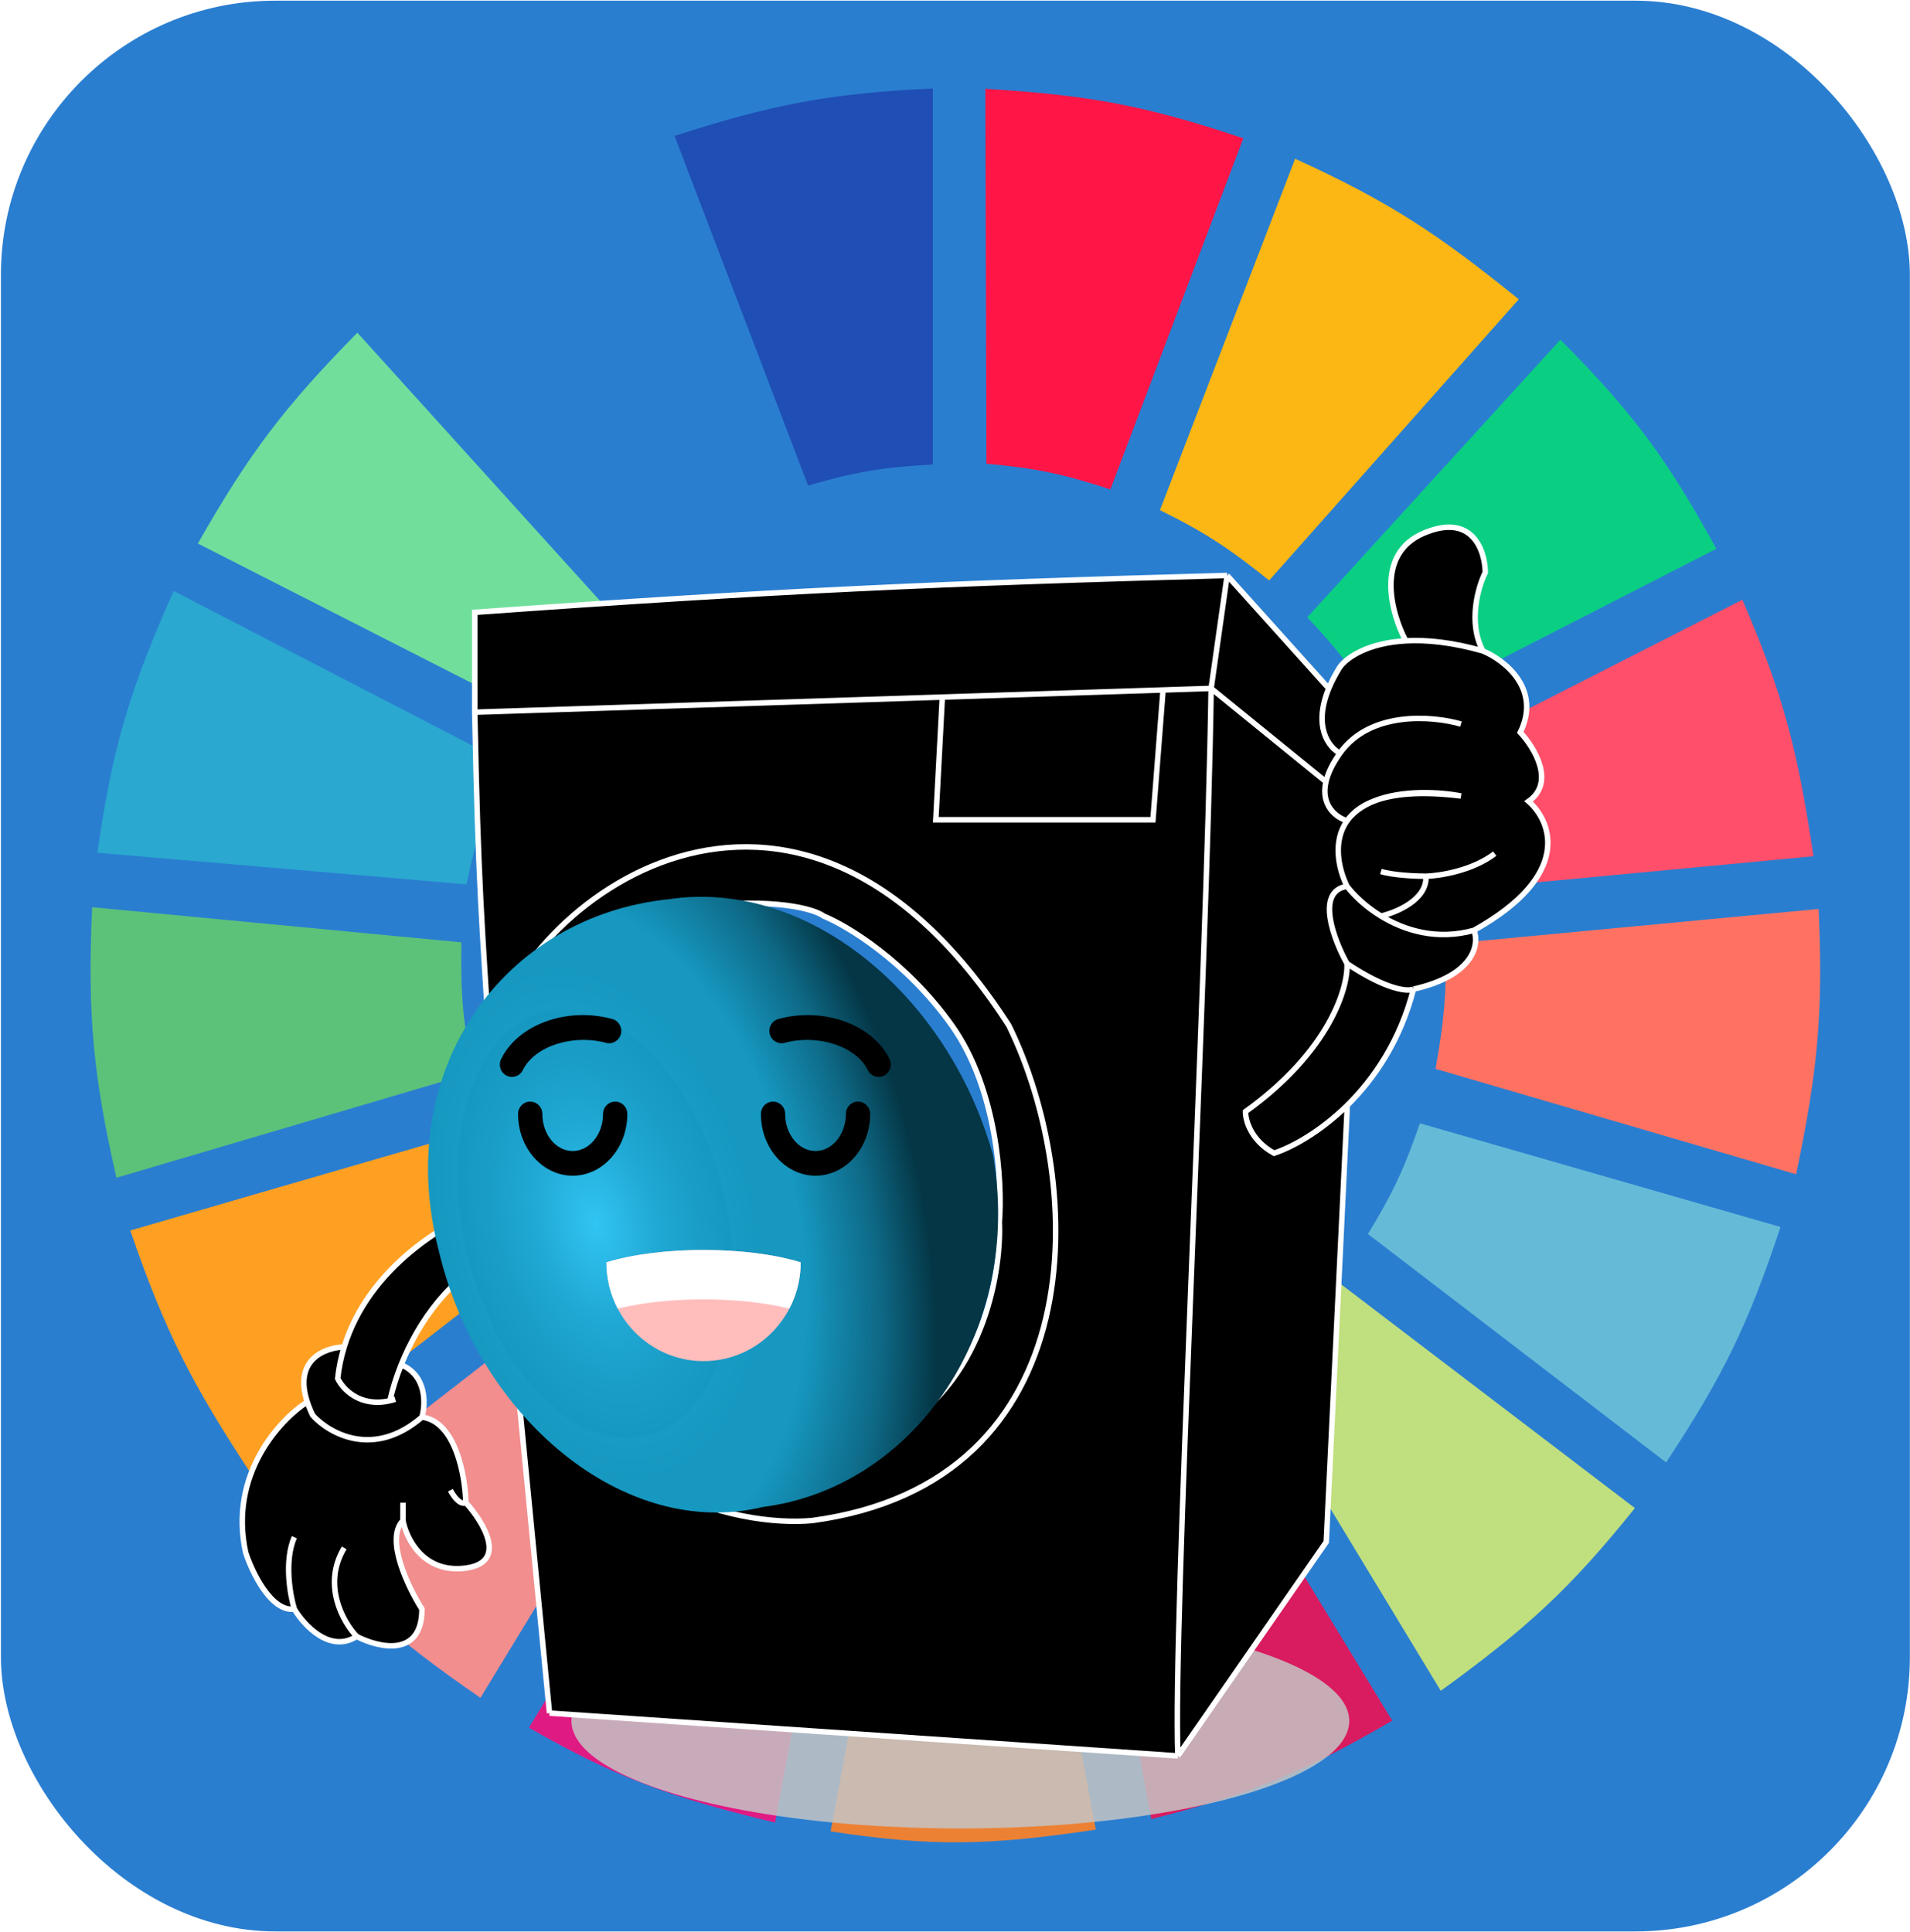 <svg width="686" height="694" viewBox="0 0 686 694" fill="none" xmlns="http://www.w3.org/2000/svg">
<rect x="0.328" y="0.241" width="685.626" height="693.507" rx="98.51" fill="#2A7ED0"/>
<path d="M290.224 174.403L242.285 48.819C277.096 37.641 297.251 33.553 335.05 31.78V166.83C317.084 167.837 307.241 169.459 290.224 174.403Z" fill="#1F4EB4"/>
<path d="M354.283 166.567L353.916 31.91C390.367 34.117 410.628 37.62 446.545 49.692L398.81 175.777C381.682 170.194 371.919 168.132 354.283 166.567Z" fill="#FF1546"/>
<path d="M416.607 183.238L465.169 57.023C499.695 72.775 516.843 84.378 545.482 107.509L455.83 208.481C441.811 197.276 433.427 191.535 416.607 183.238Z" fill="#FDB714"/>
<path d="M469.525 221.734L560.422 122.024C587.087 148.765 598.992 165.406 616.454 197.122L496.919 258.336C487.687 242.841 481.814 234.73 469.525 221.734Z" fill="#0ACF83"/>
<path d="M505.635 276.637L625.793 215.423C640.682 249.814 645.766 270.151 651.318 307.56L517.464 320.182C514.839 302.721 512.247 293.195 505.635 276.637Z" fill="#FF4F6A"/>
<path d="M515.594 383.92C518.591 367.154 519.546 357.41 519.329 339.114L653.184 326.492C654.846 363.178 653.019 384.026 645.09 421.785L515.594 383.92Z" fill="#FF7262"/>
<path d="M491.312 443.241C500.09 428.825 504.222 420.157 509.99 403.484L639.486 440.717C627.9 475.741 618.908 494.258 598.396 525.281L491.312 443.241Z" fill="#65BBD7"/>
<path d="M587.196 541.689L479.489 459.649C467.655 473.144 460.544 480.021 447.115 491.203L517.467 607.321C548.622 584.743 564.068 570.506 587.196 541.689Z" fill="#C0DF7E"/>
<path d="M500.036 618.05L429.684 502.563C414.421 510.276 405.482 514.09 388.594 519.602L413.497 653.39C449.174 644.396 468.135 636.621 500.036 618.05Z" fill="#D91B5F"/>
<path d="M323.224 524.65C340.97 525.813 350.921 525.466 368.672 523.388L393.575 657.176C355.512 662.912 334.597 663.382 298.32 657.807L323.224 524.65Z" fill="#EC8134"/>
<path d="M189.99 620.574L259.719 504.456C275.528 512.724 285.118 516.243 303.3 520.864L278.397 654.652C240.753 645.61 221.168 638.461 189.99 620.574Z" fill="#E01A83"/>
<path d="M102.201 545.476L208.662 462.805C220.534 476.773 228.255 483.437 242.904 494.359L172.553 609.846C141.759 588.561 125.987 574.895 102.201 545.476Z" fill="#F28E8E"/>
<path d="M90.377 529.699C69.201 497.547 59.319 478.514 46.797 441.979L175.048 404.746C181.453 421.996 186.312 431.332 196.216 447.659L90.377 529.699Z" fill="#FFA023"/>
<path d="M41.811 423.047C33.572 386.524 31.34 365.339 33.095 325.861L165.704 338.483C165.365 358.034 166.409 368.196 170.062 385.183L41.811 423.047Z" fill="#5CC279"/>
<path d="M34.961 306.298L167.57 317.657C171.25 300.261 174.008 290.578 180.645 273.482L62.355 212.268C46.633 247.728 40.399 268.258 34.961 306.298Z" fill="#2AA8D0"/>
<path d="M71.07 195.228C89.606 162.594 102.234 146.088 128.348 119.499L217.999 218.578C205.868 231.544 199.749 239.717 189.983 255.812L71.07 195.228Z" fill="#70DF9C"/>
<path d="M233.563 204.695C247.013 194.557 255.106 189.482 270.918 181.976L222.357 56.392C190.757 70.906 173.407 81.532 143.289 105.616L233.563 204.695Z" fill="#2A7ED0"/>
<ellipse cx="344.92" cy="618.126" rx="139.691" ry="38.649" fill="#C4C4C4" fill-opacity="0.85"/>
<path d="M434.992 247.273C433.437 353.64 421.181 584.19 423.058 630.702C443.865 600.688 476.338 553.845 476.338 553.845L483.797 399.278V397.1C474.064 406.664 463.938 412.124 457.583 414.222C449.229 409.611 447.282 402.338 447.353 399.278C477.531 377.587 484.223 354.801 483.797 346.119C479.037 337.579 472.374 320.073 483.797 318.365C480.552 311.685 478.717 302.03 483.797 294.824C479.78 293.568 474.285 289.249 476.228 280.791L434.992 247.273Z" fill="black"/>
<path d="M170.51 219.946V255.812L338.449 250.39L417.729 247.83L434.992 247.273L440.747 206.709C337.396 209.526 278.458 212.184 170.51 219.946Z" fill="black"/>
<path d="M476.228 280.791C476.896 277.88 478.446 274.479 481.239 270.543C477.123 268.36 471.604 260.938 477.234 247.273L440.747 206.709L434.992 247.273L476.228 280.791Z" fill="black"/>
<path d="M151.542 509.012C134.151 524.042 118.153 514.848 112.328 508.372C111.503 506.657 110.855 505.054 110.365 503.556C100.434 509.929 82.108 529.678 88.245 557.688C90.59 564.876 97.367 578.994 105.721 577.97C109.202 583.805 118.551 593.939 128.099 587.79C135.913 591.847 151.542 595.561 151.542 577.97C146.569 570.142 138.243 552.82 144.722 546.16C145.93 552.707 152.139 565.288 167.313 563.239C182.487 561.189 173.635 546.729 167.313 539.755C167.1 530.148 163.647 510.549 151.542 509.012Z" fill="black"/>
<path d="M483.797 294.824C478.717 302.03 480.552 311.685 483.797 318.365C486.175 321.484 490.38 325.603 495.982 329.04C504.437 334.227 516.073 337.862 529.405 334.163C564.868 314.351 557.252 295.023 549.012 287.836C558.73 281.004 551.072 268.479 546.028 263.071C553.7 247.358 540.274 237.025 532.601 233.823C521.493 230.661 512.307 229.768 504.896 230.184C491.49 230.935 483.893 235.967 481.239 239.587C479.525 242.34 478.211 244.901 477.234 247.273C471.604 260.938 477.123 268.36 481.239 270.543C478.446 274.479 476.896 277.88 476.228 280.791C474.285 289.249 479.78 293.568 483.797 294.824C485.789 291.998 488.844 289.549 493.295 287.804C503.601 283.586 517.405 284.484 524.716 285.914C510.183 284.114 500.105 285.135 493.295 287.804C489.481 289.366 486.146 291.628 483.797 294.824Z" fill="black"/>
<path d="M504.896 230.184C512.307 229.768 521.493 230.661 532.601 233.823C527.146 223.575 530.896 210.766 533.454 205.642C533.383 197.814 528.851 184.037 511.289 191.552C493.728 199.066 499.71 220.438 504.896 230.184Z" fill="black"/>
<path d="M121.279 495.135C123.092 498.969 129.283 505.587 140.034 503.13C140.965 499.003 142.316 494.626 144.083 490.209C150.399 474.416 162.023 458.117 178.741 450.943C177.51 446.215 176.329 440.353 175.425 433.436C160.823 438.437 132.458 454.982 123.609 483.82C122.51 487.402 121.712 491.173 121.279 495.135Z" fill="black"/>
<path d="M447.353 399.278C447.282 402.338 449.229 409.611 457.583 414.222C463.938 412.124 474.064 406.664 483.797 397.1C493.54 387.526 502.89 373.84 507.666 355.299C505.677 356.224 498.119 355.683 483.797 346.119C484.223 354.801 477.531 377.587 447.353 399.278Z" fill="black"/>
<path d="M483.797 346.119C498.119 355.683 505.677 356.224 507.666 355.299C529.627 350.346 531.309 339.145 529.405 334.163C516.073 337.862 504.437 334.227 495.982 329.04C490.38 325.603 486.175 321.484 483.797 318.365C472.374 320.073 479.037 337.579 483.797 346.119Z" fill="black"/>
<path d="M140.034 503.13C129.283 505.587 123.092 498.969 121.279 495.135C121.712 491.173 122.51 487.402 123.609 483.82C116.694 484.015 105.39 488.349 110.365 503.556C110.855 505.054 111.503 506.657 112.328 508.372C118.153 514.848 134.151 524.042 151.542 509.012C152.892 504.376 153.29 494.125 144.083 490.209C142.316 494.626 140.965 499.003 140.034 503.13L141.952 502.607C141.297 502.814 140.658 502.987 140.034 503.13Z" fill="black"/>
<path fill-rule="evenodd" clip-rule="evenodd" d="M175.625 375.581C172.828 399.135 173.496 418.684 175.425 433.436C176.329 440.353 177.51 446.215 178.741 450.943C180.005 455.8 181.322 459.458 182.445 461.831C203.281 536.311 265.572 548.608 291.775 546.16C393.242 532.458 390.409 425.565 362.318 368.322C284.757 248.072 186.22 324.505 175.625 375.581ZM194.592 377.075C189.818 388.006 190.756 419.204 191.822 433.436C196.596 482.112 228.194 510.934 243.397 519.26C280.224 536.673 312.59 521.818 324.17 512.215C353.836 493.769 359.69 455.711 358.908 438.987C360.045 425.025 358.226 391.344 341.859 368.322C325.491 345.299 304.349 332.541 295.825 329.04C292.486 326.549 278.519 322.379 249.364 325.624C220.209 328.869 200.702 361.277 194.592 377.075Z" fill="black"/>
<path d="M338.449 250.39L336.104 294.454H414.106L417.729 247.83L338.449 250.39Z" fill="black"/>
<path d="M182.445 461.831L197.363 615.331L423.058 630.702C421.181 584.19 433.437 353.64 434.992 247.273L417.729 247.83L414.106 294.454H336.104L338.449 250.39L170.51 255.812C171.718 317.39 173.268 334.25 175.625 372.592V375.581C186.22 324.505 284.757 248.072 362.318 368.322C390.409 425.565 393.242 532.458 291.775 546.16C265.572 548.608 203.281 536.311 182.445 461.831Z" fill="black"/>
<path d="M197.363 615.331L182.445 461.831M197.363 615.331C197.363 615.331 334.918 624.699 423.058 630.702M197.363 615.331L423.058 630.702M182.445 461.831C181.322 459.458 180.005 455.8 178.741 450.943M182.445 461.831C203.281 536.311 265.572 548.608 291.775 546.16C393.242 532.458 390.409 425.565 362.318 368.322C284.757 248.072 186.22 324.505 175.625 375.581M175.625 375.581C172.828 399.135 173.496 418.684 175.425 433.436M175.625 375.581V372.592C173.268 334.25 171.718 317.39 170.51 255.812M170.51 255.812V219.946C278.458 212.184 337.396 209.526 440.747 206.709M170.51 255.812L338.449 250.39M434.992 247.273C433.437 353.64 421.181 584.19 423.058 630.702M434.992 247.273L476.228 280.791M434.992 247.273L440.747 206.709M434.992 247.273L417.729 247.83M423.058 630.702C443.865 600.688 476.338 553.845 476.338 553.845L483.797 399.278V397.1M507.666 355.299C505.677 356.224 498.119 355.683 483.797 346.119M507.666 355.299C529.627 350.346 531.309 339.145 529.405 334.163M507.666 355.299C502.89 373.84 493.54 387.526 483.797 397.1M483.797 346.119C484.223 354.801 477.531 377.587 447.353 399.278C447.282 402.338 449.229 409.611 457.583 414.222C463.938 412.124 474.064 406.664 483.797 397.1M483.797 346.119C479.037 337.579 472.374 320.073 483.797 318.365M483.797 318.365C480.552 311.685 478.717 302.03 483.797 294.824M483.797 318.365C486.175 321.484 490.38 325.603 495.982 329.04M529.405 334.163C564.868 314.351 557.252 295.023 549.012 287.836C558.73 281.004 551.072 268.479 546.028 263.071C553.7 247.358 540.274 237.025 532.601 233.823M529.405 334.163C516.073 337.862 504.437 334.227 495.982 329.04M483.797 294.824C479.78 293.568 474.285 289.249 476.228 280.791M483.797 294.824C485.789 291.998 488.844 289.549 493.295 287.804M483.797 294.824C486.146 291.628 489.481 289.366 493.295 287.804M481.239 270.543C492.151 255.172 514.77 257.164 524.716 260.082M481.239 270.543C478.446 274.479 476.896 277.88 476.228 280.791M481.239 270.543C477.123 268.36 471.604 260.938 477.234 247.273M532.601 233.823C521.493 230.661 512.307 229.768 504.896 230.184M532.601 233.823C527.146 223.575 530.896 210.766 533.454 205.642C533.383 197.814 528.851 184.037 511.289 191.552C493.728 199.066 499.71 220.438 504.896 230.184M495.982 329.04C501.582 327.759 512.653 323.105 512.142 314.736M512.142 314.736C508.615 314.736 500.444 314.394 495.982 313.028M512.142 314.736C517.044 314.593 528.851 312.772 536.864 306.623M504.896 230.184C491.49 230.935 483.893 235.967 481.239 239.587C479.525 242.34 478.211 244.901 477.234 247.273M440.747 206.709L477.234 247.273M175.425 433.436C176.329 440.353 177.51 446.215 178.741 450.943M175.425 433.436C160.823 438.437 132.458 454.982 123.609 483.82M140.034 503.13C129.283 505.587 123.092 498.969 121.279 495.135C121.712 491.173 122.51 487.402 123.609 483.82M140.034 503.13C140.658 502.987 141.297 502.814 141.952 502.607L140.034 503.13ZM140.034 503.13C140.965 499.003 142.316 494.626 144.083 490.209M178.741 450.943C162.023 458.117 150.399 474.416 144.083 490.209M123.609 483.82C116.694 484.015 105.39 488.349 110.365 503.556M151.542 509.012C134.151 524.042 118.153 514.848 112.328 508.372C111.503 506.657 110.855 505.054 110.365 503.556M151.542 509.012C152.892 504.376 153.29 494.125 144.083 490.209M151.542 509.012C163.647 510.549 167.1 530.148 167.313 539.755M110.365 503.556C100.434 509.929 82.108 529.678 88.245 557.688C90.59 564.876 97.367 578.994 105.721 577.97M105.721 577.97C104.173 572.917 102.006 560.677 105.721 552.137M105.721 577.97C109.202 583.805 118.551 593.939 128.099 587.79M128.099 587.79C123.268 582.738 115.61 569.302 123.623 555.98M128.099 587.79C135.913 591.847 151.542 595.561 151.542 577.97C146.569 570.142 138.243 552.82 144.722 546.16M144.722 546.16V539.755M144.722 546.16C145.93 552.707 152.139 565.288 167.313 563.239C182.487 561.189 173.635 546.729 167.313 539.755M167.313 539.755C166.531 540.253 164.329 540.054 161.772 535.272M338.449 250.39L336.104 294.454H414.106L417.729 247.83M338.449 250.39L417.729 247.83M493.295 287.804C503.601 283.586 517.405 284.484 524.716 285.914C510.183 284.114 500.105 285.135 493.295 287.804ZM191.822 433.436C190.756 419.204 189.818 388.006 194.592 377.075C200.702 361.277 220.209 328.869 249.364 325.624C278.519 322.379 292.486 326.549 295.825 329.04C304.349 332.541 325.491 345.299 341.859 368.322C358.226 391.344 360.045 425.025 358.908 438.987C359.69 455.711 353.836 493.769 324.17 512.215C312.59 521.818 280.224 536.673 243.397 519.26C228.194 510.934 196.596 482.112 191.822 433.436Z" stroke="white" stroke-width="1.97"/>
<g filter="url(#filter0_dii)">
<path d="M248.147 319.04C297.753 311.597 348.331 353.163 364.495 410.834C375.55 473.536 336.44 530.365 281.882 537.354C232.533 549.315 179.88 505.855 165.534 445.56C148.518 380.127 188.856 325.145 248.147 319.04Z" fill="url(#paint0_radial)"/>
</g>
<path d="M287.575 453.417C287.575 473.018 271.956 488.907 252.689 488.907C233.422 488.907 217.803 473.018 217.803 453.417C237.07 447.502 268.308 447.502 287.575 453.417Z" fill="#FFBDBC"/>
<path d="M287.575 453.419C287.575 459.425 286.106 465.086 283.511 470.046C265.545 465.623 239.833 465.623 221.867 470.046C219.272 465.086 217.803 459.425 217.803 453.419C237.069 447.505 268.309 447.505 287.575 453.419Z" fill="white"/>
<path d="M187.789 384.357C191.975 375.813 205.649 371.336 217.652 374.581C219.978 375.209 222.368 373.801 222.986 371.433C223.605 369.065 222.22 366.636 219.892 366.006C203.621 361.608 186.092 367.93 179.982 380.398C178.908 382.591 179.784 385.255 181.94 386.348C182.565 386.664 183.228 386.815 183.882 386.815C185.484 386.815 187.026 385.914 187.789 384.357Z" fill="black"/>
<path d="M279.574 366.006C277.246 366.635 275.861 369.066 276.479 371.433C277.098 373.801 279.488 375.21 281.814 374.581C293.816 371.336 307.491 375.814 311.677 384.357C312.44 385.914 313.981 386.815 315.583 386.815C316.237 386.815 316.901 386.665 317.525 386.348C319.681 385.255 320.557 382.591 319.483 380.398C313.374 367.93 295.843 361.607 279.574 366.006Z" fill="black"/>
<path d="M308.17 395.687C305.762 395.687 303.809 397.673 303.809 400.123C303.809 407.461 298.918 413.431 292.907 413.431C286.895 413.431 282.005 407.461 282.005 400.123C282.005 397.673 280.052 395.687 277.644 395.687C275.236 395.687 273.283 397.673 273.283 400.123C273.283 412.353 282.086 422.304 292.907 422.304C303.727 422.304 312.53 412.353 312.53 400.123C312.53 397.673 310.578 395.687 308.17 395.687Z" fill="black"/>
<path d="M225.312 400.123C225.312 397.673 223.359 395.687 220.951 395.687C218.543 395.687 216.59 397.673 216.59 400.123C216.59 407.461 211.699 413.431 205.688 413.431C199.677 413.431 194.786 407.461 194.786 400.123C194.786 397.673 192.833 395.687 190.425 395.687C188.017 395.687 186.064 397.673 186.064 400.123C186.064 412.353 194.868 422.304 205.688 422.304C216.508 422.304 225.312 412.353 225.312 400.123Z" fill="black"/>
<defs>
<filter id="filter0_dii" x="153.731" y="302.416" width="228.402" height="252.687" filterUnits="userSpaceOnUse" color-interpolation-filters="sRGB">
<feFlood flood-opacity="0" result="BackgroundImageFix"/>
<feColorMatrix in="SourceAlpha" type="matrix" values="0 0 0 0 0 0 0 0 0 0 0 0 0 0 0 0 0 0 127 0"/>
<feOffset dx="7.881"/>
<feGaussianBlur stdDeviation="3.94"/>
<feColorMatrix type="matrix" values="0 0 0 0 0.024 0 0 0 0 0.259 0 0 0 0 0.333 0 0 0 1 0"/>
<feBlend mode="normal" in2="BackgroundImageFix" result="effect1_dropShadow"/>
<feBlend mode="normal" in="SourceGraphic" in2="effect1_dropShadow" result="shape"/>
<feColorMatrix in="SourceAlpha" type="matrix" values="0 0 0 0 0 0 0 0 0 0 0 0 0 0 0 0 0 0 127 0" result="hardAlpha"/>
<feOffset dx="-7.881" dy="19.702"/>
<feGaussianBlur stdDeviation="7.881"/>
<feComposite in2="hardAlpha" operator="arithmetic" k2="-1" k3="1"/>
<feColorMatrix type="matrix" values="0 0 0 0 0 0 0 0 0 0 0 0 0 0 0 0 0 0 0.25 0"/>
<feBlend mode="normal" in2="shape" result="effect2_innerShadow"/>
<feColorMatrix in="SourceAlpha" type="matrix" values="0 0 0 0 0 0 0 0 0 0 0 0 0 0 0 0 0 0 127 0" result="hardAlpha"/>
<feOffset dx="-7.881" dy="-15.761"/>
<feGaussianBlur stdDeviation="7.881"/>
<feComposite in2="hardAlpha" operator="arithmetic" k2="-1" k3="1"/>
<feColorMatrix type="matrix" values="0 0 0 0 0 0 0 0 0 0 0 0 0 0 0 0 0 0 0.25 0"/>
<feBlend mode="normal" in2="effect2_innerShadow" result="effect3_innerShadow"/>
</filter>
<radialGradient id="paint0_radial" cx="0" cy="0" r="1" gradientUnits="userSpaceOnUse" gradientTransform="translate(221.668 435.751) rotate(-13.774) scale(117.605 193.622)">
<stop stop-color="#31C5F3"/>
<stop offset="0.164" stop-color="#22ABD7"/>
<stop offset="0.229" stop-color="#1DA4CF"/>
<stop offset="0.303" stop-color="#1A9EC8"/>
<stop offset="0.4" stop-color="#1698C1"/>
<stop offset="0.406" stop-color="#189BC4"/>
<stop offset="0.483" stop-color="#1698C1"/>
<stop offset="0.541" stop-color="#1698C1"/>
<stop offset="0.615" stop-color="#1698C1"/>
<stop offset="0.833" stop-color="#0E6986"/>
<stop offset="1" stop-color="#043645"/>
</radialGradient>
</defs>
</svg>

